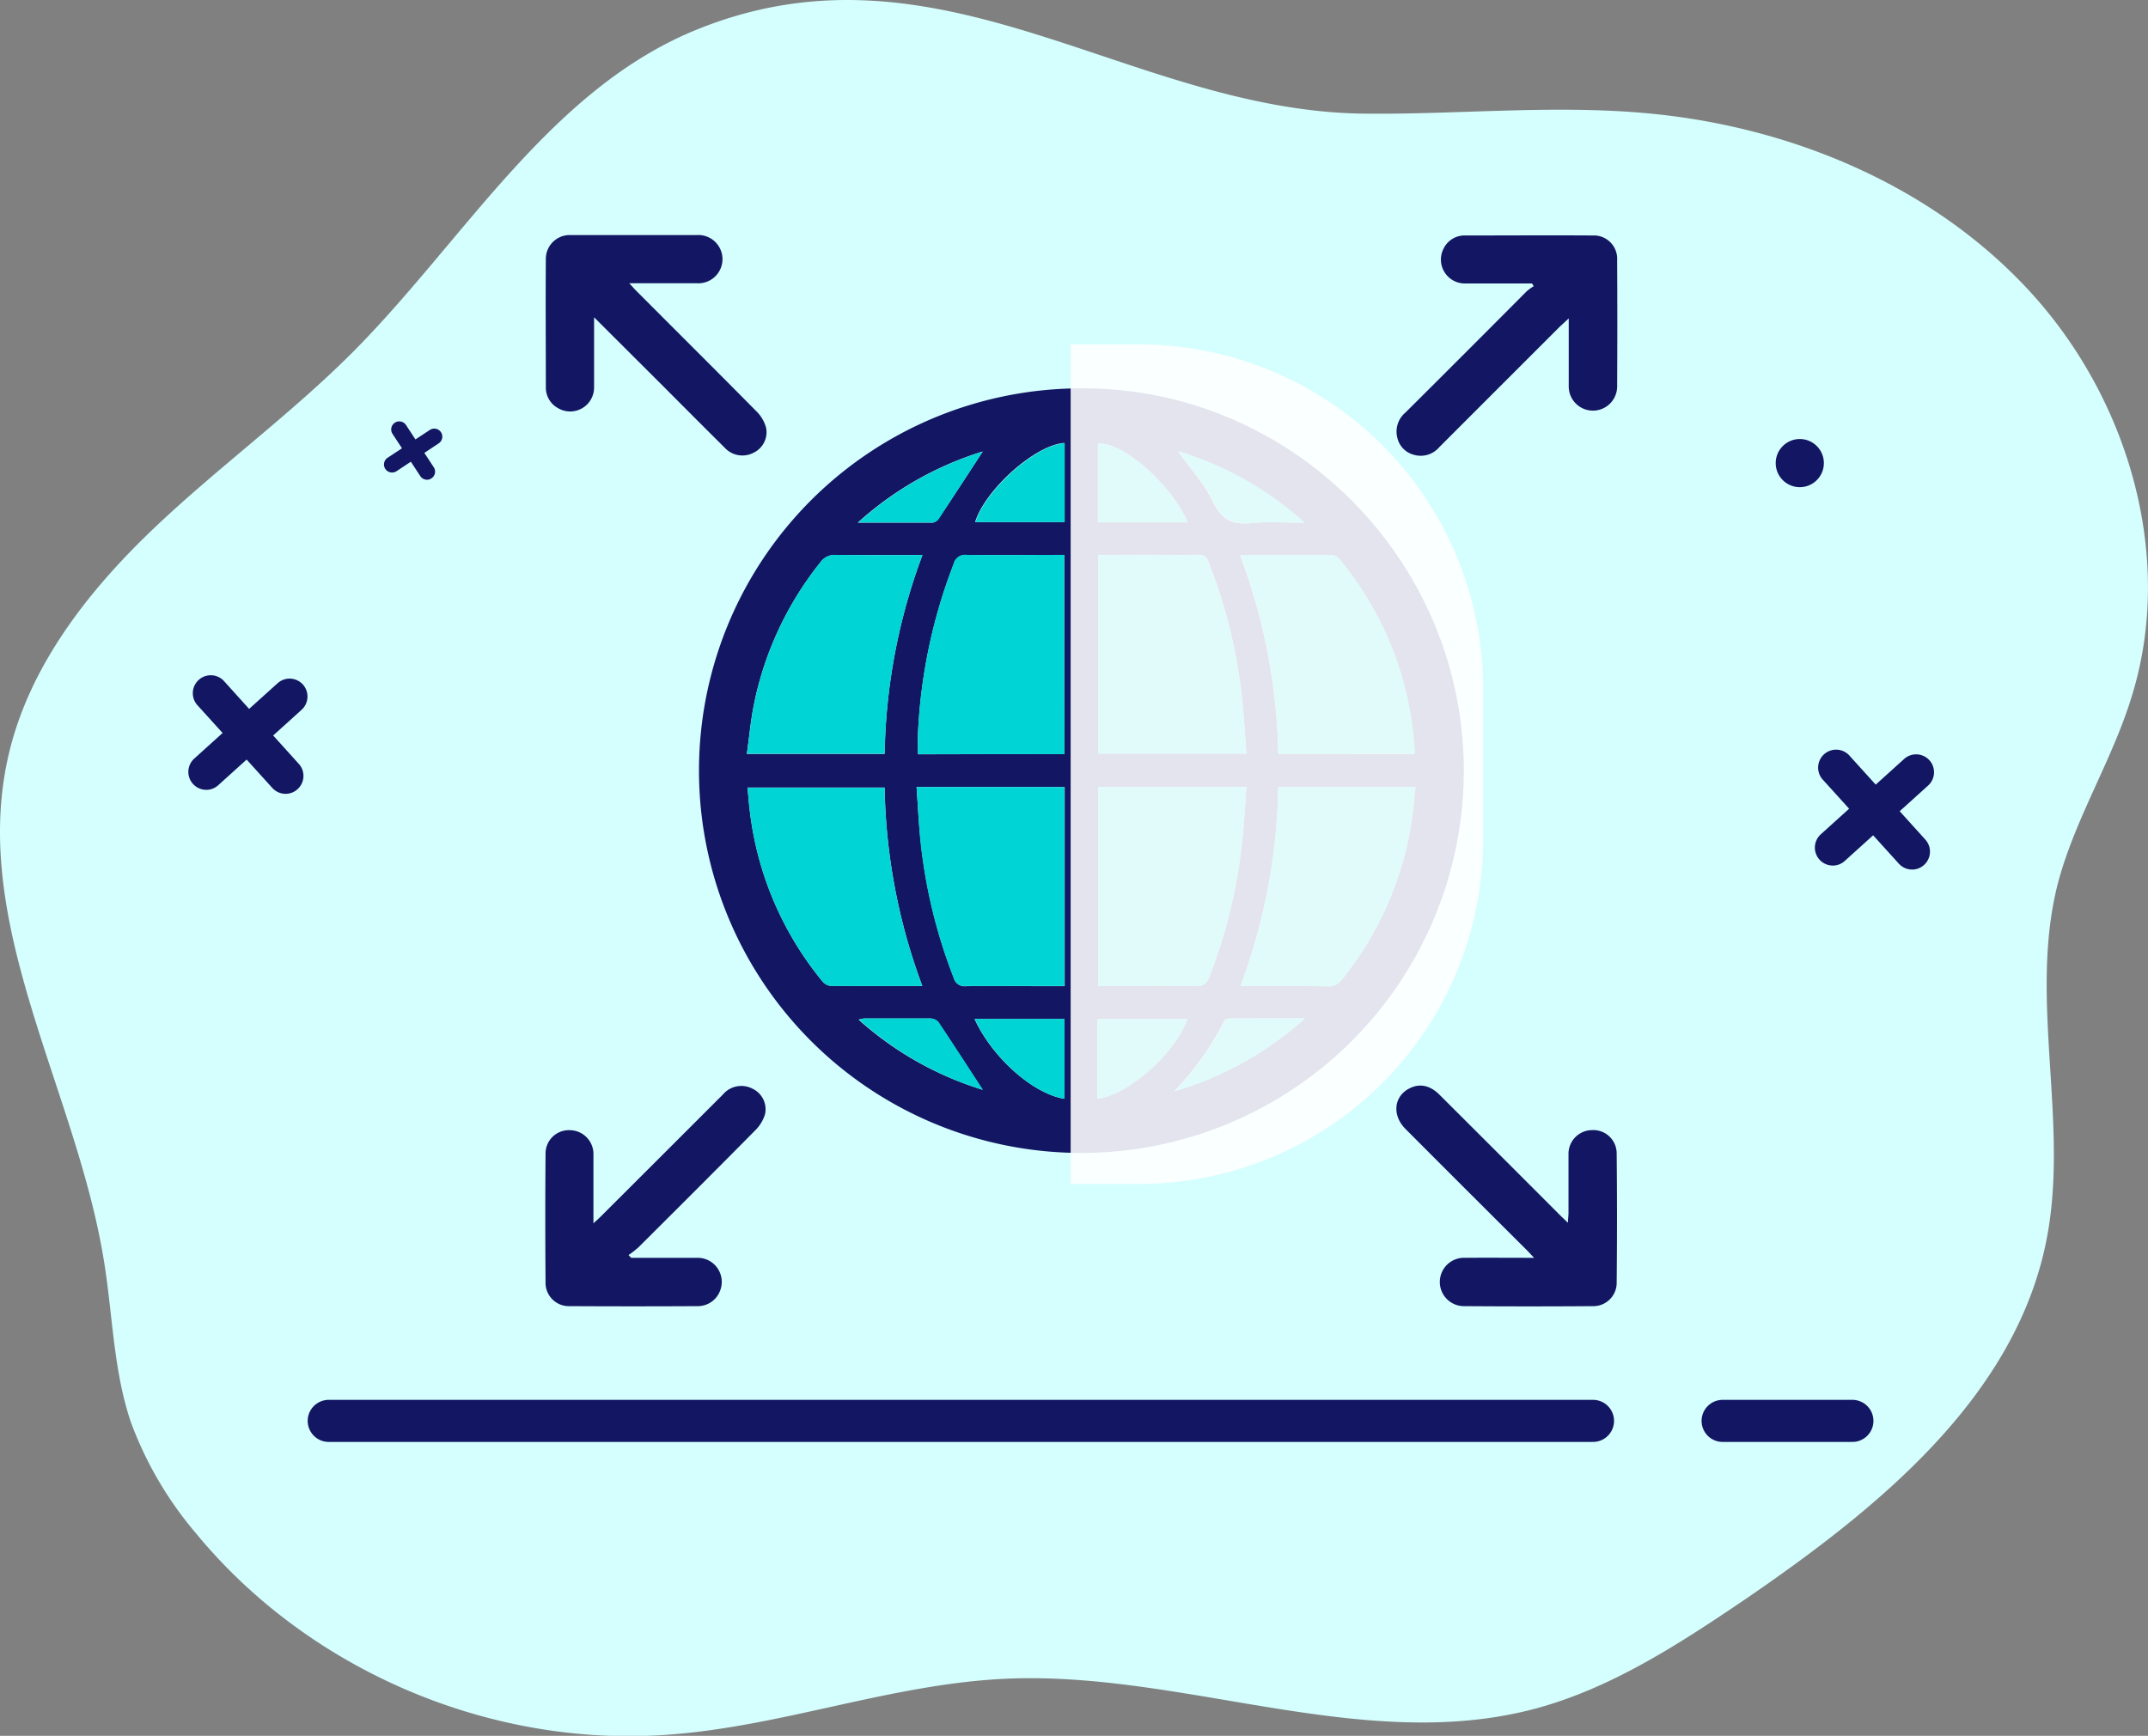 <svg xmlns="http://www.w3.org/2000/svg" viewBox="0 0 368.33 297.73"><rect x="0" y="0" width="368.33" height="297.73" fill="#808080" stroke="none"/><defs><style>.cls-1{isolation:isolate;}.cls-2{fill:#d4fffe;}.cls-3{fill:none;stroke:#131662;stroke-linecap:round;stroke-miterlimit:10;stroke-width:7.22px;}.cls-4{fill:#131662;}.cls-5{fill:#01d4d4;}.cls-6{fill:#fff;opacity:0.88;mix-blend-mode:soft-light;}</style></defs><g class="cls-1"><g id="Layer_2" data-name="Layer 2"><g id="Layer_1-2" data-name="Layer 1"><path class="cls-2" d="M120,4.87C94.72,14.85,80,40.58,61,59.89c-11,11.12-23.7,20.29-34.9,31S4.8,114.6,1.39,129.85C-5.1,158.66,13,186.83,17.78,216c1.55,9.34,1.63,18.91,4.63,27.84A63,63,0,0,0,33.61,263c19.23,23.38,50.07,36.6,80.27,34.58,20-1.3,39-8.85,59-9.66,30-1.22,60.46,12.74,89.6,5.35,13.39-3.4,25.32-11.2,36.84-19,22.73-15.58,46.34-34.65,51.62-61.68,3.89-19.88-3-40.82,1.78-60.46,2.84-11.36,9.42-21.51,12.83-32.71,7.38-23.78-.49-50.8-17.29-69.22S306.87,21.59,282.12,19.4c-16.32-1.46-32.63.32-48.94.08C193.41,18.67,161.27-11.52,120,4.87Z"/><line class="cls-3" x1="295.39" y1="243.71" x2="317.64" y2="243.71"/><line class="cls-3" x1="56.37" y1="243.71" x2="273.16" y2="243.71"/><path class="cls-4" d="M51.94,117.41a3.07,3.07,0,0,0-4.34-.22l-4.88,4.4-4.4-4.87a3.08,3.08,0,0,0-4.56,4.13l4.41,4.87-4.87,4.4a3.08,3.08,0,0,0,2.79,5.27,3.13,3.13,0,0,0,1.33-.71l4.87-4.4,4.4,4.86a3.07,3.07,0,0,0,3,.93,3,3,0,0,0,1.33-.71,3.07,3.07,0,0,0,.22-4.34l-4.4-4.87,4.87-4.4A3.08,3.08,0,0,0,51.94,117.41Z"/><path class="cls-4" d="M330.85,130.4a3.07,3.07,0,0,0-4.34-.22l-4.87,4.4-4.41-4.87a3.08,3.08,0,1,0-4.56,4.13l4.41,4.87-4.87,4.4a3.08,3.08,0,0,0,2.79,5.27,3.13,3.13,0,0,0,1.33-.71l4.87-4.4,4.4,4.86a3.07,3.07,0,0,0,3,.93,3,3,0,0,0,1.33-.71,3.07,3.07,0,0,0,.22-4.34l-4.4-4.87,4.87-4.4A3.07,3.07,0,0,0,330.85,130.4Z"/><path class="cls-4" d="M75.62,74.14a1.38,1.38,0,0,0-1.92-.39l-2.46,1.62L69.62,72.9a1.38,1.38,0,0,0-2.31,1.52l1.62,2.47-2.46,1.62a1.38,1.38,0,0,0-.4,1.91,1.39,1.39,0,0,0,1.92.4l2.46-1.63,1.62,2.47a1.39,1.39,0,0,0,1.27.62,1.34,1.34,0,0,0,.64-.23,1.38,1.38,0,0,0,.4-1.91l-1.62-2.46,2.46-1.63A1.38,1.38,0,0,0,75.62,74.14Z"/><circle class="cls-4" cx="308.62" cy="79.43" r="4.13"/><path class="cls-4" d="M251,132.24a65.57,65.57,0,1,1-65.24-65.63C221.67,66.66,251,96.17,251,132.24ZM188.3,135v34.09h1.77c5,0,10-.06,15.06,0a2,2,0,0,0,2.24-1.52,90.46,90.46,0,0,0,5.64-23.3c.34-3.06.48-6.15.72-9.31Zm0-39.83v34.06h25.44c-.24-3-.39-5.82-.69-8.65a88.5,88.5,0,0,0-5.83-24.2,1.62,1.62,0,0,0-1.8-1.23c-3,.06-6,0-9,0Zm-5.77,34.15V95.2c-5.66,0-11.19,0-16.72,0a2,2,0,0,0-2.26,1.5,92.15,92.15,0,0,0-6.13,29c-.07,1.21,0,2.43,0,3.68ZM157.17,135c.2,2.83.33,5.51.59,8.17a90,90,0,0,0,5.78,24.52,1.91,1.91,0,0,0,2.13,1.46c4.65-.07,9.31,0,14,0h2.9V135Zm55.54,34.12c5.17,0,10.09,0,15,0a2.77,2.77,0,0,0,2.46-1.2,57.25,57.25,0,0,0,11.68-25.73c.42-2.36.59-4.76.88-7.19H219.19A102.62,102.62,0,0,1,212.71,169.12Zm-54.55,0a102.14,102.14,0,0,1-6.47-34.05H128.18c.13,1.35.22,2.59.37,3.81A56.31,56.31,0,0,0,141,168.29a2.09,2.09,0,0,0,1.35.79C147.56,169.14,152.73,169.12,158.16,169.12Zm0-73.92c-5.15,0-10,0-14.87,0a2.92,2.92,0,0,0-2.6,1.23,57.1,57.1,0,0,0-11.4,24.34c-.57,2.8-.82,5.66-1.23,8.54h23.63A101.86,101.86,0,0,1,158.18,95.2Zm61,34.11h23.37c0-.35.05-.6,0-.85a56.41,56.41,0,0,0-12.92-32.59,1.73,1.73,0,0,0-1.13-.64c-5.22,0-10.43,0-15.85,0A102.17,102.17,0,0,1,219.19,129.31Zm-31,59.16c5.38-.69,13.31-7.77,15.45-13.68H188.2v13.68Zm15.5-98.88c-2.87-6.61-11.23-13.87-15.4-13.51V89.59Zm-21.15,98.88v-13.7h-15.4C170.11,181.36,177.15,187.64,182.55,188.47Zm0-112.5c-5,.33-13.57,8-15.3,13.57h15.3Zm41.22,98.7c-4.65,0-8.86,0-13.07,0a1.17,1.17,0,0,0-.8.57,49.69,49.69,0,0,1-8.51,11.93A57.8,57.8,0,0,0,223.8,174.67Zm-55.23,12.27c-2.42-3.71-5-7.69-7.62-11.63a1.94,1.94,0,0,0-1.39-.62c-3.77,0-7.55,0-11.33,0a5.45,5.45,0,0,0-.93.2A56.84,56.84,0,0,0,168.57,186.94Zm-.06-109.48a56.85,56.85,0,0,0-21.36,12.19c4.57,0,8.71,0,12.84,0a1.5,1.5,0,0,0,1-.68C163.55,85.12,166,81.27,168.51,77.46Zm55.25,12.2a57.24,57.24,0,0,0-21.7-12.28c2.08,2.93,4.51,5.59,6,8.7s3.42,4,6.61,3.64C217.53,89.43,220.42,89.66,223.76,89.66Z"/><path class="cls-4" d="M108.23,215.74c3.76,0,7.53,0,11.29,0a4.13,4.13,0,0,1,4,5.53,4.09,4.09,0,0,1-3.93,2.76q-10.94.06-21.88,0a4,4,0,0,1-4.16-4.12q-.09-11,0-22a4,4,0,0,1,4.21-4.06,4.09,4.09,0,0,1,4,4.24c0,3.32,0,6.63,0,9.94v1.8c.62-.58,1-.91,1.34-1.26q10.44-10.41,20.86-20.84a4.13,4.13,0,0,1,5.07-1,3.9,3.9,0,0,1,2.15,4.39,6.53,6.53,0,0,1-1.64,2.72c-6.65,6.73-13.36,13.42-20.06,20.1a18.45,18.45,0,0,1-1.7,1.33Z"/><path class="cls-4" d="M101.87,54.42c0,4.32,0,8.15,0,12A4.1,4.1,0,0,1,95.68,70a4,4,0,0,1-2.08-3.59c0-7.3-.06-14.59,0-21.89a4.09,4.09,0,0,1,4.28-4.2q10.78,0,21.58,0a4.14,4.14,0,1,1,0,8.26c-3.72,0-7.44,0-11.56,0,.56.6.89,1,1.26,1.36,6.88,6.89,13.77,13.75,20.61,20.67a6.23,6.23,0,0,1,1.59,2.74,3.89,3.89,0,0,1-2.1,4.28,4.12,4.12,0,0,1-5-.85c-3.6-3.57-7.18-7.17-10.76-10.76Z"/><path class="cls-4" d="M263.06,215.74c-.64-.67-1-1.08-1.4-1.47Q251.34,204,241,193.63c-2.35-2.36-2-5.67.79-7,1.72-.83,3.45-.46,5.05,1.14q10.33,10.3,20.64,20.63c.39.39.8.77,1.39,1.33,0-.72.09-1.21.09-1.69,0-3.37,0-6.73,0-10.09a4.06,4.06,0,0,1,4-4.11,4,4,0,0,1,4.26,4q.11,11.1,0,22.19a4,4,0,0,1-4.13,4q-10.93.08-21.88,0a4.15,4.15,0,1,1,.07-8.29C255.11,215.71,258.89,215.74,263.06,215.74Z"/><path class="cls-5" d="M188.3,135h25.43c-.24,3.16-.38,6.25-.72,9.31a90.46,90.46,0,0,1-5.64,23.3,2,2,0,0,1-2.24,1.52c-5-.1-10,0-15.06,0H188.3Z"/><path class="cls-4" d="M262.7,48.62c-3.81,0-7.63,0-11.44,0a4.1,4.1,0,0,1-3.71-6,4,4,0,0,1,3.8-2.23c7.25,0,14.49-.05,21.74,0a4,4,0,0,1,4.21,4.24q.06,10.86,0,21.73A4.15,4.15,0,1,1,269,66.2c0-3.26,0-6.52,0-9.78V54.61c-.65.6-1.06,1-1.45,1.34Q257.17,66.32,246.8,76.7A4.18,4.18,0,0,1,242.43,78a3.91,3.91,0,0,1-2.84-3A4.25,4.25,0,0,1,241,70.76Q251.4,60.41,261.75,50a9.59,9.59,0,0,1,1.25-.92Z"/><path class="cls-5" d="M188.3,95.2h8.11c3,0,6,0,9,0a1.62,1.62,0,0,1,1.8,1.23,88.5,88.5,0,0,1,5.83,24.2c.3,2.83.45,5.67.69,8.65H188.3Z"/><path class="cls-5" d="M182.53,129.35H157.41c0-1.25-.06-2.47,0-3.68a92.15,92.15,0,0,1,6.13-29,2,2,0,0,1,2.26-1.5c5.53.07,11.06,0,16.72,0Z"/><path class="cls-5" d="M157.17,135h25.36v34.12h-2.9c-4.65,0-9.31,0-14,0a1.91,1.91,0,0,1-2.13-1.46,90,90,0,0,1-5.78-24.52C157.5,140.51,157.37,137.83,157.17,135Z"/><path class="cls-5" d="M212.71,169.12A102.62,102.62,0,0,0,219.19,135h23.54c-.29,2.43-.46,4.83-.88,7.19A57.25,57.25,0,0,1,230.17,168a2.77,2.77,0,0,1-2.46,1.2C222.8,169.09,217.88,169.12,212.71,169.12Z"/><path class="cls-5" d="M158.16,169.12c-5.43,0-10.6,0-15.77,0a2.09,2.09,0,0,1-1.35-.79,56.31,56.31,0,0,1-12.49-29.41c-.15-1.22-.24-2.46-.37-3.81h23.51A102.14,102.14,0,0,0,158.16,169.12Z"/><path class="cls-5" d="M158.18,95.2a101.86,101.86,0,0,0-6.47,34.08H128.08c.41-2.88.66-5.74,1.23-8.54a57.1,57.1,0,0,1,11.4-24.34,2.92,2.92,0,0,1,2.6-1.23C148.17,95.24,153,95.2,158.18,95.2Z"/><path class="cls-5" d="M219.19,129.31a102.17,102.17,0,0,0-6.5-34.11c5.42,0,10.63,0,15.85,0a1.73,1.73,0,0,1,1.13.64,56.41,56.41,0,0,1,12.92,32.59c0,.25,0,.5,0,.85Z"/><path class="cls-5" d="M188.2,188.47V174.79h15.45C201.51,180.7,193.58,187.78,188.2,188.47Z"/><path class="cls-5" d="M203.7,89.59H188.3V76.08C192.47,75.72,200.83,83,203.7,89.59Z"/><path class="cls-5" d="M182.55,188.47c-5.4-.83-12.44-7.11-15.4-13.7h15.4Z"/><path class="cls-5" d="M182.58,76V89.54h-15.3C169,84,177.61,76.3,182.58,76Z"/><path class="cls-5" d="M223.8,174.67a57.8,57.8,0,0,1-22.38,12.53,49.69,49.69,0,0,0,8.51-11.93,1.17,1.17,0,0,1,.8-.57C214.94,174.66,219.15,174.67,223.8,174.67Z"/><path class="cls-5" d="M168.57,186.94a56.84,56.84,0,0,1-21.27-12.06,5.45,5.45,0,0,1,.93-.2c3.78,0,7.56,0,11.33,0a1.94,1.94,0,0,1,1.39.62C163.58,179.25,166.15,183.23,168.57,186.94Z"/><path class="cls-5" d="M168.51,77.46c-2.47,3.81-5,7.66-7.48,11.48a1.5,1.5,0,0,1-1,.68c-4.13,0-8.27,0-12.84,0A56.85,56.85,0,0,1,168.51,77.46Z"/><path class="cls-5" d="M223.76,89.66c-3.34,0-6.23-.23-9.07.06-3.19.31-5.11-.57-6.61-3.64s-3.94-5.77-6-8.7A57.24,57.24,0,0,1,223.76,89.66Z"/><path class="cls-6" d="M183.59,59.07h11.72a59,59,0,0,1,59,59v26a59,59,0,0,1-59,59H183.59a0,0,0,0,1,0,0v-144A0,0,0,0,1,183.59,59.07Z"/></g></g></g></svg>